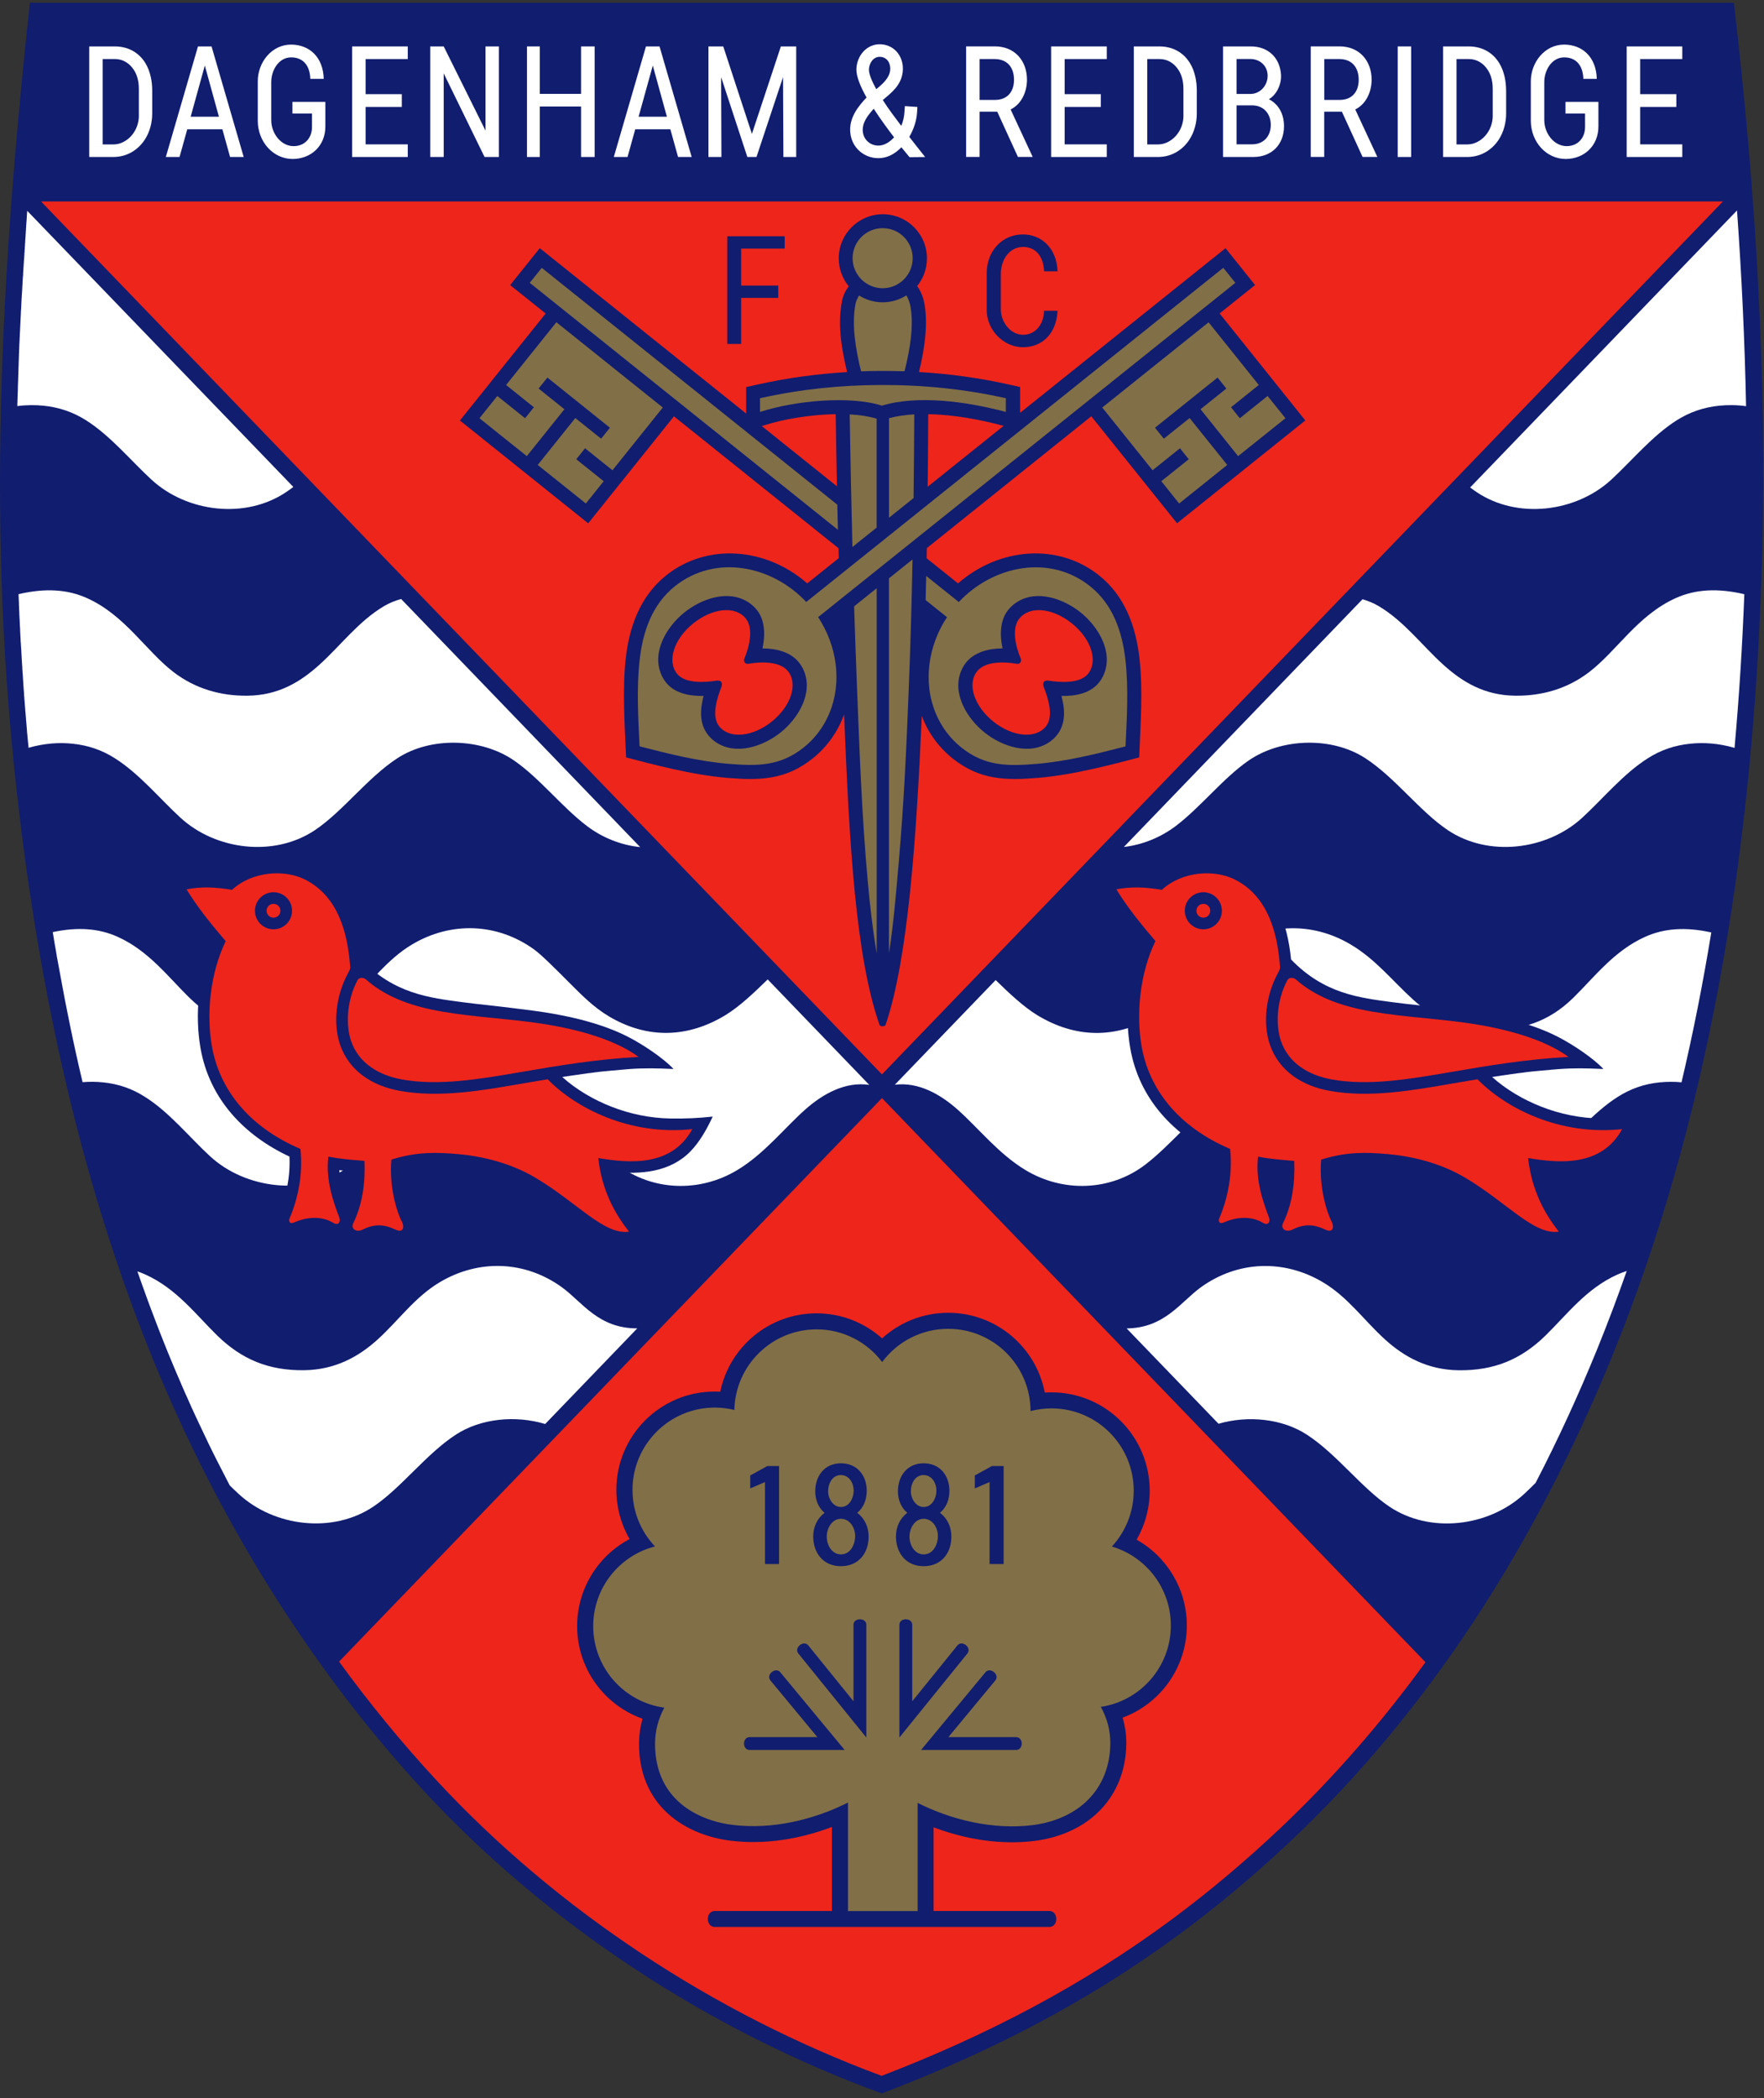 <?xml version="1.0" encoding="UTF-8"?>
<svg id="Layer_2" data-name="Layer 2" xmlns="http://www.w3.org/2000/svg" xmlns:xlink="http://www.w3.org/1999/xlink" viewBox="0 0 358.8 426.72">
  <rect x="0" y="0" width="358.8" height="426.72" fill="#333333" stroke="none"/>
  <defs>
    <style>
      .cls-1 {
        clip-path: url(#clippath);
      }

      .cls-2 {
        fill: none;
      }

      .cls-2, .cls-3, .cls-4, .cls-5, .cls-6, .cls-7 {
        stroke-width: 0px;
      }

      .cls-3 {
        fill: #111d6f;
      }

      .cls-3, .cls-4, .cls-5, .cls-6 {
        fill-rule: evenodd;
      }

      .cls-4, .cls-7 {
        fill: #fff;
      }

      .cls-5 {
        fill: #816f47;
      }

      .cls-6 {
        fill: #ee251b;
      }
    </style>
    <clipPath id="clippath">
      <rect class="cls-2" width="358.8" height="426.72"/>
    </clipPath>
  </defs>
  <g id="Layer_1-2" data-name="Layer 1">
    <g>
      <g class="cls-1">
        <path class="cls-3" d="m6.08.56h346.59c4.64,39.65,6.66,76.94,5.76,111.77-1.62,62.6-11.69,117.32-30.44,163.3-15.93,39.06-37.67,72.54-65.35,98.68-23.66,22.35-49.5,38.62-83.3,51.44-34.89-12.71-67.94-34.3-93.09-61.48-21.82-23.59-40.07-52.24-53.47-83.84-14.44-34.03-23.37-71.52-28.33-110.7C-1.93,119.3-1.5,70.72,6.08.56h0Z"/>
      </g>
      <path class="cls-6" d="m68.97,337.94c6.12,8.41,12.7,16.45,19.74,24.06,24.57,26.55,56.69,47.61,90.61,60.18,21.16-8.12,40.87-18.35,59.12-31.89,7.67-5.69,14.96-11.85,21.9-18.41,10.96-10.35,20.8-21.71,29.6-33.82l-110.55-114.73-110.43,114.61Z"/>
      <path class="cls-6" d="m179.39,218.51L350.45,40.97H8.34l171.05,177.54Z"/>
      <path class="cls-4" d="m352.81,152.1c-3.33-.96-6.32-1.12-8.98-.85-3.2.32-6.04,1.3-8.65,2.96-4.98,3.15-9.12,8.21-13.32,12.07-7.23,6.66-19.14,8.1-27.41,2.53-5.71-3.85-10.67-10.65-16.73-14.6-6.8-4.44-17.12-4.13-23.77.48-5.22,3.62-9.65,9.38-14.78,13.29-3,2.28-6.74,3.84-10.57,4.27l48.54-50.38c1.16.34,2.28.8,3.3,1.41,5.15,3.05,8.76,7.96,13.12,11.9,3.85,3.48,8.3,6.23,14.61,6.31,5.5.07,10.65-1.43,15.04-4.78,5.68-4.35,9.9-11.6,17.66-15.08,3.98-1.79,8.51-2.06,13.93-.78-.4,10.38-1.05,20.82-1.99,31.26h0Z"/>
      <path class="cls-4" d="m312.38,301.55c-.8.8-1.6,1.58-2.4,2.32-7.24,6.66-19.15,8.1-27.41,2.52-5.71-3.85-10.67-10.65-16.73-14.6-5.04-3.29-12.02-3.97-17.99-2.23l-18.69-19.39c7.73-.08,11-5.39,15.06-8.34,7.49-5.43,16.89-5.78,24.83-1.07,5.14,3.05,8.36,7.76,12.72,11.71,3.85,3.48,8.61,6.13,14.91,6.21,7.16.09,12.67-2.16,17.71-7.09,4.32-4.23,8.28-9.54,14.58-12.37.62-.28,1.26-.52,1.91-.73-1.88,5.35-3.88,10.65-6.01,15.9-3.77,9.24-7.93,18.32-12.52,27.18h0Z"/>
      <path class="cls-4" d="m342.04,220.12c-1.57-.15-3.06-.12-4.45.01-3.2.32-5.94,1.3-8.55,2.96-4.98,3.15-9.02,8.21-13.22,12.07-7.23,6.66-19.34,6.92-27.6,1.35-5.71-3.85-10.67-9.47-16.73-13.42-6.8-4.44-17.12-4.13-23.77.48-5.22,3.62-9.65,9.38-14.78,13.3-7.12,5.43-16.75,5.67-24.33,1.11-5.49-3.3-9.52-8.47-13.78-12.27-3.6-3.21-8.06-5.7-12.82-5.1l20.51-21.29c2.69,2.63,5.59,5.38,8.41,7.11,7.73,4.73,16,4.89,23.73.3,3.21-1.91,5.61-4.4,7.97-6.75,3.03-3.03,5.73-5.75,7.24-6.84,7.48-5.43,16.89-5.78,24.83-1.07,5.14,3.05,8.37,7.27,12.72,11.22,3.85,3.48,8.61,6.13,14.91,6.21,7.16.09,12.68-1.66,17.71-6.6,4.31-4.23,8.28-9.54,14.58-12.37,3.86-1.74,8.25-2.05,13.46-.89-1.68,10.24-3.68,20.42-6.06,30.5h0Z"/>
      <path class="cls-4" d="m355.16,82.61c-1.95-.27-3.76-.27-5.45-.1-3.2.32-6.04,1.31-8.65,2.96-4.98,3.15-9.12,8.21-13.32,12.08-7.23,6.66-19.14,8.1-27.41,2.52-.44-.29-.87-.61-1.3-.93l54.28-56.34c.95,13.25,1.58,26.53,1.84,39.81h0Z"/>
      <path class="cls-4" d="m5.85,152.07c3.29-.93,6.24-1.09,8.87-.82,3.2.32,6.04,1.3,8.64,2.96,4.98,3.15,9.12,8.21,13.32,12.07,7.23,6.66,19.14,8.1,27.41,2.53,5.71-3.85,10.67-10.65,16.73-14.6,6.8-4.44,17.12-4.13,23.77.48,5.22,3.62,9.64,9.38,14.78,13.29,3.07,2.34,6.91,3.91,10.84,4.3l-41.72-43.3-6.9-7.16c-1.23.34-2.41.82-3.49,1.46-5.15,3.05-8.76,7.96-13.12,11.9-3.85,3.48-8.3,6.23-14.61,6.31-5.5.07-10.65-1.43-15.04-4.78-5.68-4.35-9.9-11.6-17.66-15.08-3.97-1.78-8.49-2.06-13.9-.79l.02.49.02.37v.12s.04.83.04.83v.13s0,.01,0,.01v.11s.04.87.04.87v.09s.02.4.02.4l.02.49v.2s.02.29.02.29l.02.49.02.31v.03l.03.64.02.41v.07s.01.12.01.12l.04.7v.16s0,.03,0,.03l.02.46.03.49v.14s.02.35.02.35l.03.49v.25s.03.24.03.24l.03.49v.07s.03.42.03.42l.03.48.03.46v.03s.01.19.01.19l.04.71v.07s.01.08.01.08l.02.41.03.49.03.48h0s.03.5.03.5l.02.29v.2s.04.49.04.49v.08s.05.59.05.59l.04.64v.16s.01.02.01.02l.03.47.03.49.03.43v.06s.04.49.04.49v.05s.03.41.03.41v.03s.04.49.04.49l.02.34v.15s.05.49.05.49v.07s.07.87.07.87v.03s.04.49.04.49v.06s.02.2.02.2l.06.71v.17s.04.32.04.32l.04.49.02.28.02.21.04.49v.13s.04.36.04.36l.04.49.04.49h0s.04.49.04.49l.04.49v.11s.04.38.04.38l.05.49v.06s.04.43.04.43l.05.49.03.32.02.17.08.81v.11s.02.06.02.06Z"/>
      <path class="cls-4" d="m46.73,302.1c.61.61,1.23,1.2,1.84,1.76,7.24,6.66,19.15,8.1,27.41,2.52,5.71-3.85,10.67-10.65,16.73-14.6,5.09-3.32,12.16-3.99,18.18-2.17l18.73-19.45c-7.91.03-11.2-5.36-15.3-8.34-7.48-5.43-16.89-5.78-24.83-1.07-5.14,3.05-8.36,7.76-12.72,11.71-3.85,3.48-8.61,6.13-14.91,6.21-7.16.09-12.67-2.16-17.71-7.09-4.32-4.23-8.28-9.54-14.58-12.37-.53-.24-1.07-.45-1.62-.64l.11.32.33.94v.04s.13.32.13.32l.11.32.33.93.25.69.32.89.31.86.28.77.33.88.28.75c.13.35.27.7.4,1.05l.2.53c.15.39.3.78.44,1.16l.15.39c.18.46.35.91.53,1.37l.09.24c.19.47.38.94.56,1.41l.08.21c.2.49.39.98.59,1.47l.06.16c.21.5.41,1.01.62,1.51l.02.05.04.1c.21.51.42,1.02.64,1.53h0s.02.06.02.06c.22.53.45,1.06.67,1.59l.38.88.02.04.07.17.32.73h0s.38.91.38.91l.02.04.38.87.02.03v.03s.39.87.39.87l.02.04.38.84.02.05.35.8.06.12.05.12.16.36.16.36.03.07.14.29.16.36.03.06.14.3.33.72.04.08.13.28.24.51.15.32.28.59.18.37h0s.17.37.17.37l.02.05.15.31.17.36.17.36.14.3.03.06.17.36.03.05.26.55.05.11.17.36.17.36.18.36.02.03.3.62.03.06.53,1.07.36.71.36.71.18.35.02.03.33.66.04.07c.29.58.59,1.15.89,1.73l.18.35.18.36.18.35.02.03.35.68Z"/>
      <path class="cls-4" d="m16.81,220.09c1.46-.12,2.84-.09,4.15.04,3.2.32,5.94,1.3,8.55,2.96,4.98,3.15,9.02,8.21,13.22,12.07,7.23,6.66,19.34,8.1,27.6,2.53,5.71-3.85,10.67-10.65,16.73-14.6,6.8-4.44,17.12-4.13,23.77.48,5.22,3.62,9.65,9.38,14.78,13.3,7.12,5.43,16.75,5.67,24.33,1.11,5.49-3.3,9.52-8.47,13.78-12.27,3.67-3.27,8.23-5.79,13.09-5.07l-20.66-21.45c-2.73,2.66-5.67,5.47-8.54,7.23-7.73,4.73-16,4.89-23.73.3-3.21-1.91-5.61-4.4-7.97-6.75-3.03-3.03-5.73-5.75-7.23-6.84-7.48-5.43-16.9-5.78-24.83-1.07-5.14,3.05-8.36,7.76-12.72,11.71-3.85,3.48-8.6,6.13-14.91,6.21-7.16.09-12.67-2.16-17.72-7.09-4.32-4.23-8.28-9.54-14.58-12.37-3.8-1.71-8.1-2.04-13.19-.95l.02.12.21,1.25v.07s.09.48.09.48v.06s.2,1.1.2,1.1l.13.77.15.88v.06s.09.48.09.48l.09.48.16.87.02.09.09.48.03.18.14.77.09.48.09.48v.02s.16.85.16.85l.2,1.08.08.44.09.48.13.69.16.85.19.97.12.6c.08.39.16.77.23,1.16l.14.69.22,1.09.1.5c.09.44.18.88.27,1.32l.08.38c.1.46.2.92.29,1.38l.07.35c.09.44.19.88.29,1.32l.11.51c.1.44.2.88.29,1.33l.07.3c.11.48.22.96.32,1.45l.06.26c.12.5.23,1.01.35,1.51l.07.29c.11.49.23.97.34,1.46l.02.09.02.07Z"/>
      <path class="cls-4" d="m3.55,82.59c1.89-.25,3.65-.24,5.29-.08,3.2.32,6.04,1.31,8.65,2.96,4.98,3.15,9.12,8.21,13.32,12.08,7.23,6.66,19.14,8.1,27.41,2.52.49-.32.97-.67,1.44-1.04L5.54,42.88l-.05.62h0s-.04.62-.04.62v.04s-.04.59-.04.59v.05s-.05.57-.05.57v.07s-.04.55-.04.55v.09s-.04.53-.04.53v.11s-.04.52-.04.52v.12s-.04.5-.04.5v.14s-.05.64-.05.64l-.03.46v.18s-.04.44-.04.44v.19s-.04.43-.04.43v.21s-.04.41-.04.41v.23s-.04.39-.04.39v.25s-.04.38-.04.38v.26s-.04.36-.04.36l-.02.28-.02.34-.02.3-.02.32-.02.32-.02.31-.02.33-.02.29-.02.35v.27s-.04.37-.04.37l-.02.25-.02.39-.02.23-.02.4v.22s-.04.42-.04.42v.2s-.03.44-.03.44v.18s-.04.45-.04.45v.16s-.04.47-.04.47v.15s-.04.49-.04.49v.13s-.03.51-.03.51v.11s-.03.52-.03.52v.1s-.03.54-.03.54v.08s-.04.56-.04.56v.06l-.03.58v.04l-.03.59v.03l-.03.61h0s-.03.63-.03.63h0s-.03.62-.03.62v.02l-.03.6v.04s-.03.57-.03.57v.06s-.03.56-.03.56v.08s-.03.54-.03.54v.1s-.03.52-.03.52v.11s-.03.51-.03.51v.13s-.02.49-.02.49v.15s-.03.47-.03.47v.16s-.02.46-.02.46v.18s-.02.43-.02.43v.2s-.02.42-.02.42l-.02.62v.24s-.02.38-.02.38l-.02.6v.29s-.02.35-.02.35v.29s-.02.33-.02.33v.3s-.02.32-.02.32v.32s-.02.3-.02.3l-.04,1.24v.38s-.02.24-.02.24v.39s-.02.23-.02.23v.41s-.02.21-.02.21v.43s-.02.19-.02.19v.45s-.02.18-.02.18v.46s-.01.16-.01.16Z"/>
      <path class="cls-6" d="m45.89,191.39c-3.01-3.51-5.82-7.01-7.95-10.52,3-.57,5.7-.48,9.25.1,4.23-3.88,10.75-4.1,14.71-2.16,4.14,2.02,8.53,6.5,9.31,17.77l.66.38c-.51.29-.95.73-1.25,1.31-2.16,4.1-2.97,9.71-1.46,14.17,1.84,5.44,6.65,8.42,12.08,9.41,8.2,1.51,17.07-.1,25.18-1.5,1.66-.29,3.32-.57,4.98-.84,5.82,5.97,16.84,11.51,29.41,10.14-4.14,7.64-12.71,6.98-19.12,5.88.75,6.74,3.47,11.42,6.25,14.97-5.07.77-10.72-6.1-19.19-11.06-5.12-3-10.92-4.31-15.66-4.72-4.37-.37-8.41-.48-13.48,1.13-.49,5.48,1.1,10.68,2.13,12.61.52.97.39,2.41-1.28,1.63-2.24-1.03-4.09-1.3-6.71,0-1.28.63-2.45-.17-1.89-1.32,1.84-3.76,2.46-8.07,2.28-12.66-2.32-.19-5.03-.38-7.35-.87-.6,4.86,1.1,9.4,2.24,12.44.3.8-.19,1.68-1.25,1.03-2.38-1.44-5.38-1.23-7.98-.07-.92.41-1.12-.31-.93-.76,1.75-4.12,2.78-9,2.24-14.2-10.79-4.61-16.5-12.37-18-20.82-1.17-6.57-.4-14.83,2.8-21.45h0Zm9.74-9.93c2.09,0,3.77,1.69,3.77,3.77s-1.69,3.77-3.77,3.77-3.77-1.69-3.77-3.77,1.69-3.77,3.77-3.77h0Zm0,2.36c.78,0,1.41.63,1.41,1.41s-.63,1.41-1.41,1.41-1.41-.63-1.41-1.41.63-1.41,1.41-1.41h0Z"/>
      <path class="cls-6" d="m72.71,199.36c-2.36,4.48-2.29,9.42-1.32,12.31,1.58,4.66,5.78,7.02,10.27,7.85,7.56,1.39,15.89-.05,24.35-1.5,7.71-1.33,15.31-2.59,23.88-3.07-5.69-4.17-14.83-6.14-21.73-7.05-6.68-.88-14.12-1.23-20.58-2.62-5.56-1.2-9.86-3.16-13.11-6.06-.53-.47-1.43-.5-1.77.15h0Z"/>
      <path class="cls-3" d="m235.63,178.47c4.52-3.46,11.34-4.28,16.44-1.79,7.2,3.52,9.8,10.96,10.53,18.45,6.77,7.01,13.91,7.8,20.74,8.71,3.22.43,7.48.81,14.28,1.71,6.05.8,13.44,2.33,19.25,5.31,3.18,1.63,7.32,4.45,9.27,6.55-3.45-.16-6.11-.2-8.96.01l-.22.02h-.13s-.09.02-.09.02h-.21s-.04.02-.04.02l-.18.02h-.16s-.06.01-.06.01l-.22.02h-.07s-.14.02-.14.02h-.2s-.02.02-.02.02l-.21.02h-.1s-.11.02-.11.02l-.22.02h-.01l-.2.02h-.14s-.08.02-.08.02l-.21.02h-.05s-.04,0-.04,0l-.31.03-.26.02h-.08s-.34.04-.34.04h0l-.21.02h-.11s-.1.02-.1.02l-.21.02h-.02s-.19.02-.19.02h-.15s-.07.02-.07.02l-.22.02h-.06s-.16.02-.16.02l-.18.02h-.03s-.22.03-.22.03h-.09s-.12.02-.12.02l-.21.02-.21.03-.13.02h-.09s-.21.04-.21.04h-.03s-.18.03-.18.03l-.16.02h-.05s-.21.03-.21.03h-.07s-.14.03-.14.03l-.2.02h-.02s-.21.03-.21.03h-.1s-.11.03-.11.03l-.22.03h-.01l-.2.03-.14.02h-.07s-.21.04-.21.04h-.05s-.34.05-.34.05h-.04s-.22.04-.22.04h-.08s-.13.03-.13.03l-.21.03h0l-.21.03-.11.02h-.1s-.22.04-.22.04h-.02s-.19.03-.19.03l-.15.02h-.06s-.21.04-.21.04h-.06s-.15.03-.15.03l-.18.03h-.03s-.21.04-.21.04h-.09s-.12.03-.12.03l-.21.03h0l-.21.03-.13.02h-.09s-.21.05-.21.05h-.04s-.18.03-.18.03c2.87,2.58,6.41,4.63,9.93,6.01,3.87,1.53,7.98,2.36,12.12,2.43,2.84.05,5.75-.08,8.55-.39-1.17,2.5-2.62,5.13-4.58,7.12-4.1,4.15-9.95,4.72-15.81,4.09.82,3.61,2.35,6.8,4.59,9.86,1.01,1.38,2.09,2.7,3.14,4.04-1.89.61-3.84.81-5.71.68-3.06-.21-5.94-2.13-8.35-3.87-3.57-2.58-6.86-5.32-10.68-7.56-4.39-2.57-9.63-3.97-14.67-4.41-3.95-.34-7.28-.36-11.01.58-.02,1.8.18,3.61.54,5.35.28,1.35.75,3.12,1.4,4.34,1.69,3.18-.77,6.54-4.36,4.89-1.79-.82-2.87-.93-4.68-.04-1.68.82-3.82.58-4.9-1.07-.04-.06-.07-.11-.11-.17-.91.45-2.09.45-3.24-.24-1.75-1.06-4.01-.73-5.79.07-2.73,1.23-5.16-1.26-4.07-3.84,1.57-3.7,2.36-7.69,2.16-11.69-9.2-4.3-16.25-11.68-18.07-21.99-1.22-6.89-.41-14.91,2.36-21.47-2.59-3.06-5.13-6.27-7.2-9.69l-1.77-2.91,3.35-.63c3.11-.59,5.95-.5,8.99-.07h0Zm24.18,66.87c.74-2.27,1.06-4.68,1.11-7.07-.92-.08-1.84-.17-2.76-.28.11,2.52.8,4.96,1.65,7.36h0Z"/>
      <path class="cls-6" d="m235.02,191.39c-3.01-3.51-5.82-7.01-7.95-10.52,3.01-.57,5.7-.48,9.25.1,4.24-3.88,10.74-4.1,14.71-2.16,4.09,2,8.41,6.38,9.28,17.3.03.43.1.65.01.95-.1.34-.36.76-.57,1.2-2.16,4.1-2.97,9.71-1.46,14.17,1.84,5.44,6.65,8.42,12.08,9.41,8.2,1.51,17.07-.1,25.18-1.5,1.66-.29,3.32-.57,4.98-.84,5.82,5.97,16.84,11.51,29.41,10.14-4.14,7.64-12.71,6.98-19.12,5.88.75,6.74,3.47,11.42,6.24,14.97-5.07.77-10.72-6.1-19.19-11.06-5.12-3-10.91-4.31-15.66-4.72-4.37-.37-8.41-.48-13.48,1.13-.48,5.48,1.11,10.68,2.13,12.61.51.97.39,2.41-1.28,1.63-2.24-1.03-4.09-1.3-6.72,0-1.28.63-2.45-.17-1.89-1.32,1.84-3.76,2.46-8.07,2.28-12.66-2.32-.19-5.03-.38-7.35-.87-.6,4.86,1.1,9.4,2.23,12.44.3.8-.19,1.68-1.25,1.03-2.37-1.44-5.38-1.23-7.98-.07-.92.41-1.12-.31-.93-.76,1.75-4.12,2.78-9,2.24-14.2-10.8-4.61-16.5-12.37-18-20.82-1.16-6.57-.39-14.83,2.8-21.45h0Zm9.74-9.93c2.08,0,3.77,1.69,3.77,3.77s-1.69,3.77-3.77,3.77-3.77-1.69-3.77-3.77,1.69-3.77,3.77-3.77h0Zm0,2.36c.78,0,1.41.63,1.41,1.41s-.63,1.41-1.41,1.41-1.41-.63-1.41-1.41.63-1.41,1.41-1.41h0Z"/>
      <path class="cls-6" d="m261.84,199.36c-2.36,4.48-2.29,9.42-1.31,12.31,1.57,4.66,5.78,7.02,10.27,7.85,7.57,1.39,15.89-.05,24.36-1.5,7.71-1.33,15.31-2.59,23.87-3.07-5.69-4.17-14.83-6.14-21.72-7.05-6.68-.88-14.12-1.23-20.59-2.62-5.56-1.2-9.85-3.16-13.11-6.06-.52-.47-1.43-.5-1.77.15h0Z"/>
      <path class="cls-3" d="m46.49,178.47c4.52-3.46,11.34-4.28,16.44-1.79,7.21,3.52,9.81,10.96,10.53,18.45,6.76,7.01,13.91,7.8,20.74,8.71,3.22.43,7.48.81,14.28,1.71,6.05.8,13.44,2.33,19.25,5.31,3.19,1.63,7.32,4.45,9.27,6.55-3.45-.16-6.11-.2-8.96.01l-.21.02h-.12s-.09.02-.09.02h-.21s-.04.02-.04.02l-.18.02h-.16s-.05.01-.05.01l-.22.02h-.07s-.15.02-.15.02h-.19s-.02.02-.02.02l-.21.02h-.11s-.11.02-.11.02l-.22.02h-.01l-.2.02h-.14s-.08.02-.08.02l-.21.02h-.05s-.03,0-.03,0l-.3.03h-.05s-.22.02-.22.02h-.08s-.34.04-.34.04h-.01l-.22.02h-.11s-.1.02-.1.02l-.21.02h-.02s-.19.02-.19.02h-.14s-.07.02-.07.02l-.22.02h-.06s-.16.02-.16.02l-.18.02h-.03s-.21.03-.21.03h-.09s-.12.02-.12.02l-.21.02h0l-.21.03-.13.02h-.09s-.22.04-.22.04h-.03s-.18.03-.18.03l-.16.02h-.05s-.21.03-.21.03h-.07s-.14.03-.14.03l-.19.02h-.02s-.21.03-.21.03h-.11s-.11.03-.11.03l-.22.03h-.01l-.2.03-.14.02h-.08s-.21.04-.21.04h-.05s-.16.03-.16.03l-.17.02h-.04s-.21.04-.21.04h-.08s-.13.03-.13.03l-.21.03h0l-.21.03-.12.02h-.1s-.21.04-.21.04h-.03s-.19.03-.19.03l-.15.02h-.07s-.21.04-.21.04h-.06s-.16.03-.16.03l-.18.03h-.03s-.22.04-.22.04h-.09s-.12.03-.12.03l-.21.03h0l-.21.03-.12.02h-.09s-.21.05-.21.05h-.04s-.18.03-.18.03c2.87,2.58,6.41,4.63,9.93,6.01,3.88,1.53,7.98,2.36,12.12,2.43,2.84.05,5.75-.08,8.55-.39-1.17,2.5-2.62,5.13-4.57,7.12-4.1,4.15-9.95,4.72-15.81,4.09.82,3.61,2.35,6.8,4.59,9.86,1.01,1.38,2.09,2.7,3.15,4.04-1.9.61-3.84.81-5.71.68-3.06-.21-5.94-2.13-8.34-3.87-3.57-2.58-6.86-5.32-10.69-7.56-4.39-2.57-9.62-3.97-14.67-4.41-3.95-.34-7.28-.36-11.01.58-.02,1.8.18,3.61.54,5.35.28,1.35.75,3.12,1.4,4.34,1.69,3.18-.77,6.54-4.35,4.89-1.79-.82-2.88-.93-4.69-.04-1.67.82-3.82.58-4.9-1.07-.04-.06-.07-.11-.1-.17-.91.45-2.09.45-3.24-.24-1.75-1.06-4.01-.73-5.79.07-2.73,1.23-5.16-1.26-4.07-3.84,1.57-3.7,2.36-7.69,2.17-11.69-9.2-4.3-16.25-11.68-18.08-21.99-1.22-6.89-.41-14.91,2.36-21.47-2.59-3.06-5.13-6.27-7.2-9.69l-1.76-2.91,3.34-.63c3.11-.59,5.95-.5,8.99-.07h0Zm24.19,66.87c.74-2.27,1.05-4.68,1.1-7.07-.92-.08-1.84-.17-2.76-.28.11,2.52.81,4.96,1.65,7.36h0Z"/>
      <path class="cls-6" d="m45.89,191.39c-3.01-3.51-5.82-7.01-7.95-10.52,3-.57,5.7-.48,9.25.1,4.23-3.88,10.75-4.1,14.71-2.16,4.08,2,8.41,6.38,9.28,17.3.04.43.1.65.01.95-.1.34-.36.76-.57,1.2-2.16,4.1-2.97,9.71-1.46,14.17,1.84,5.44,6.65,8.42,12.08,9.41,8.2,1.51,17.07-.1,25.18-1.5,1.66-.29,3.32-.57,4.98-.84,5.82,5.97,16.84,11.51,29.41,10.14-4.14,7.64-12.71,6.98-19.12,5.88.75,6.74,3.47,11.42,6.25,14.97-5.07.77-10.72-6.1-19.19-11.06-5.12-3-10.92-4.31-15.66-4.72-4.37-.37-8.41-.48-13.48,1.13-.49,5.48,1.1,10.68,2.13,12.61.52.97.39,2.41-1.28,1.63-2.24-1.03-4.09-1.3-6.71,0-1.28.63-2.45-.17-1.89-1.32,1.84-3.76,2.46-8.07,2.28-12.66-2.32-.19-5.03-.38-7.35-.87-.6,4.86,1.1,9.4,2.24,12.44.3.8-.19,1.68-1.25,1.03-2.38-1.44-5.38-1.23-7.98-.07-.92.41-1.12-.31-.93-.76,1.75-4.12,2.78-9,2.24-14.2-10.79-4.61-16.5-12.37-18-20.82-1.17-6.57-.4-14.83,2.8-21.45h0Zm9.74-9.93c2.09,0,3.77,1.69,3.77,3.77s-1.69,3.77-3.77,3.77-3.77-1.69-3.77-3.77,1.69-3.77,3.77-3.77h0Zm0,2.36c.78,0,1.41.63,1.41,1.41s-.63,1.41-1.41,1.41-1.41-.63-1.41-1.41.63-1.41,1.41-1.41h0Z"/>
      <path class="cls-6" d="m72.71,199.36c-2.36,4.48-2.29,9.42-1.32,12.31,1.58,4.66,5.78,7.02,10.27,7.85,7.56,1.39,15.89-.05,24.35-1.5,7.71-1.33,15.31-2.59,23.88-3.07-5.69-4.17-14.83-6.14-21.73-7.05-6.68-.88-14.12-1.23-20.58-2.62-5.56-1.2-9.86-3.16-13.11-6.06-.53-.47-1.43-.5-1.77.15h0Z"/>
      <path class="cls-3" d="m231.19,313.14c6.2,3.48,10.21,10.09,10.21,17.44,0,8.5-5.35,15.91-13.06,18.75.49,1.65.75,3.36.75,5.1,0,5.96-2.29,11.41-6.93,15.2-3.31,2.69-7.47,4.23-11.67,4.76-6.88.87-14.07-.28-20.6-2.76v17.02h23.55c1.87,0,1.87,3.25,0,3.25h-68.06c-1.87,0-1.87-3.25,0-3.25h23.84v-17.09c-6.54,2.49-13.74,3.65-20.64,2.79-4.99-.62-10-2.64-13.55-6.3-3.61-3.72-5.13-8.59-5.05-13.71.02-1.63.27-3.24.71-4.79-7.83-2.77-13.3-10.25-13.3-18.84,0-7.54,4.23-14.3,10.67-17.7-1.75-3.01-2.69-6.46-2.69-10.01,0-11.04,8.95-19.99,19.99-19.99.38,0,.76.01,1.14.03,1.88-9.12,9.95-15.94,19.58-15.94,4.98,0,9.7,1.84,13.33,5.1,3.65-3.33,8.42-5.21,13.46-5.21,9.75,0,17.87,6.99,19.64,16.23.45-.03.9-.05,1.35-.05,11.03,0,19.99,8.95,19.99,19.99,0,3.54-.93,6.96-2.66,9.98h0Z"/>
      <path class="cls-5" d="m166.08,270.36c5.45,0,10.3,2.61,13.35,6.65,3.05-4.11,7.94-6.76,13.44-6.76,9.24,0,16.73,7.49,16.74,16.73,1.36-.35,2.78-.55,4.25-.55,9.24,0,16.74,7.5,16.74,16.74,0,4.38-1.68,8.37-4.44,11.36,6.93,2.05,11.99,8.46,11.99,16.06,0,8.39-6.18,15.35-14.24,16.55,1.22,2.21,1.93,4.68,1.93,7.3,0,5.34-2.1,9.72-5.73,12.68-2.65,2.16-6.16,3.57-10.02,4.06-8.13,1.02-16.57-1.06-23.44-4.51v22h-14.17v-22.07c-6.88,3.46-15.34,5.55-23.49,4.54-4.65-.58-8.82-2.45-11.61-5.34-2.79-2.89-4.21-6.79-4.14-11.41.03-2.53.72-4.94,1.88-7.09-8.17-1.11-14.46-8.11-14.46-16.58,0-7.8,5.34-14.36,12.56-16.21-2.84-3-4.57-7.04-4.57-11.5,0-9.24,7.5-16.74,16.74-16.74,1.37,0,2.71.17,3.98.48.19-9.08,7.61-16.39,16.73-16.39h0Z"/>
      <path class="cls-3" d="m206.69,353.29h-13.79l9.55-11.53c.96-1.16-1.05-2.82-2.01-1.66l-13.09,15.8h19.34c1.5,0,1.5-2.6,0-2.6h0Z"/>
      <path class="cls-3" d="m194.74,334.64l-9.19,11.36v-15.55c0-1.5-2.61-1.5-2.61,0v22.92l2.61-3.23,11.22-13.86c.94-1.17-1.08-2.81-2.03-1.64h0Z"/>
      <path class="cls-3" d="m152.46,353.29h13.79l-9.55-11.53c-.96-1.16,1.05-2.82,2.01-1.66l13.09,15.8h-19.34c-1.5,0-1.5-2.6,0-2.6h0Z"/>
      <path class="cls-3" d="m164.41,334.64l9.19,11.36v-15.55c0-1.5,2.61-1.5,2.61,0v22.92l-2.61-3.23-11.22-13.86c-.94-1.17,1.08-2.81,2.03-1.64h0Z"/>
      <path class="cls-3" d="m249.26,50.46l6.02,7.51-7.21,5.78,17.43,21.76-26.09,20.91-17.44-21.76-33.45,26.81-.04,2.07,6.38,5.11c8.34-7.3,20.35-8.3,28.7-1.62,5.32,4.26,7.51,10.5,8.23,17.03.69,6.27.2,13.23-.08,19.98-5.04,1.31-13.23,3.56-20.67,4.17-6.44.53-11.79.44-17.29-3.97-2.91-2.33-5-5.32-6.26-8.63-1.1,25.45-2.86,49.64-7.36,62.82-.13.39-1.1.39-1.24,0-4.86-13.96-6.13-36.75-7.2-63.13-1.25,3.44-3.38,6.54-6.38,8.94-5.5,4.41-10.85,4.5-17.3,3.97-7.43-.61-15.62-2.86-20.66-4.17-.29-6.75-.77-13.72-.09-19.98.72-6.54,2.91-12.77,8.23-17.03,8.34-6.68,20.36-5.68,28.7,1.62l6.42-5.14-.05-2.01-33.48-26.83-17.44,21.76-26.09-20.91,17.44-21.76-7.22-5.78,6.02-7.51,41.98,33.64v-5.39l2.24-.5c6.03-1.35,12.14-2.18,18.29-2.55-1.3-5.42-1.89-10.01-1.04-14.44.22-1.15.77-2.2,1.37-3.01-1.27-1.55-2.03-3.53-2.03-5.68,0-4.95,4.02-8.97,8.97-8.97s8.97,4.02,8.97,8.97c0,2.14-.75,4.1-2,5.64.63.85,1.18,2.02,1.46,3.46.72,3.72.26,8.58-1.08,14.02,6.16.36,12.29,1.2,18.34,2.55l2.23.5v5.25l41.81-33.5Zm-94.31,36.2l15.29,12.25c-.1-4.89-.19-9.79-.26-14.68-5.15.08-10.72,1.03-14.5,2.26l-.53.17Zm33.75,12.32l15.44-12.37-.29-.07c-4.38-1.18-9.85-2.22-15.05-2.31-.02,5.04-.05,9.94-.11,14.76h0Zm18.61,26.84c-1.63,2.03-.68,5.85.34,8.19.14.64-.23,1.09-.85.99-2.58-.46-6.41-.53-8.04,1.5-2.12,2.64-.58,7.15,3.28,10.25,3.86,3.1,8.59,3.61,10.71.97,1.61-2.01.48-5.63-.49-8.11-.24-.91.15-1.24.96-1.19,2.62.42,6.51.59,8.09-1.38,2.12-2.65.58-7.15-3.28-10.25-3.86-3.1-8.53-3.69-10.71-.97h0Zm-55.6,0c1.63,2.03.68,5.85-.34,8.19-.14.64.23,1.09.86.99,2.57-.46,6.41-.53,8.04,1.5,2.12,2.64.58,7.15-3.28,10.25-3.86,3.1-8.59,3.61-10.71.97-1.61-2.01-.48-5.63.49-8.11.24-.91-.16-1.24-.96-1.19-2.62.42-6.51.59-8.09-1.38-2.12-2.65-.58-7.15,3.28-10.25,3.87-3.1,8.53-3.69,10.72-.97h0Z"/>
      <path class="cls-5" d="m248.82,54.47l2.45,3.05-84.86,67.99c3.78,5.76,4.97,13.16,2.25,19.63-1.13,2.69-2.88,5.03-5.16,6.86-4.79,3.84-9.44,3.83-15.27,3.35-6.12-.5-12.19-2.02-18.14-3.56-.28-5.77-.63-11.75,0-17.44.63-5.78,2.49-11.36,7.17-15.11,8.32-6.66,19.85-4.16,26.73,3.19l84.83-67.97Zm-93.73,77.4c2.86.01,5.74.76,7.41,2.85.41.51.75,1.08,1,1.68,1.95,4.62-1.17,9.73-4.73,12.57-3.55,2.85-9.22,4.78-13.31,1.87-.54-.38-1.01-.83-1.42-1.34-1.82-2.27-1.66-5.18-.93-7.96-2.93.06-5.91-.57-7.63-2.72-.41-.51-.75-1.08-1-1.68-1.94-4.63,1.17-9.73,4.72-12.58,3.46-2.77,8.82-4.71,12.93-2.13.69.43,1.3.98,1.81,1.61,1.64,2.04,1.76,5.03,1.15,7.83h0Z"/>
      <path class="cls-5" d="m245.84,65.54l-21.64,17.34,10.23,12.76,5.58-4.47,1.78,2.23-5.58,4.47,3.63,4.53,9.78-7.84-7.65-9.54-5.25,4.2-1.79-2.23,12.72-10.2,1.79,2.23-5.25,4.21,7.64,9.54,9.63-7.71-3.63-4.53-5.65,4.53-1.79-2.23,5.65-4.53-10.23-12.77Z"/>
      <path class="cls-5" d="m110.2,54.47l-2.45,3.05,62.68,50.23c-.04-1.7-.08-3.41-.12-5.11l-60.12-48.17Zm78.08,67.58l4.33,3.47c-3.78,5.76-4.96,13.16-2.25,19.63,1.13,2.69,2.88,5.03,5.16,6.86,4.79,3.84,9.43,3.84,15.27,3.35,6.11-.5,12.19-2.02,18.14-3.56.28-5.77.63-11.75,0-17.44-.64-5.78-2.5-11.36-7.18-15.11-8.31-6.66-19.85-4.16-26.73,3.19l-6.63-5.31c-.04,1.64-.08,3.29-.12,4.92h0Zm15.65,9.82c-2.86.01-5.73.76-7.41,2.85-.41.51-.75,1.08-1,1.68-1.95,4.62,1.18,9.73,4.73,12.57,3.56,2.85,9.22,4.78,13.31,1.87.54-.38,1.02-.83,1.42-1.34,1.82-2.27,1.67-5.18.92-7.96,2.93.06,5.91-.57,7.63-2.72.41-.51.75-1.08,1-1.68,1.94-4.63-1.18-9.73-4.73-12.58-3.46-2.77-8.82-4.71-12.92-2.13-.69.43-1.3.98-1.81,1.61-1.64,2.04-1.76,5.03-1.15,7.83h0Z"/>
      <path class="cls-5" d="m113.17,65.54l21.64,17.34-10.23,12.76-5.58-4.47-1.79,2.23,5.58,4.47-3.63,4.53-9.79-7.84,7.65-9.54,5.25,4.2,1.79-2.23-12.72-10.2-1.79,2.23,5.25,4.21-7.65,9.54-9.63-7.71,3.63-4.53,5.65,4.53,1.79-2.23-5.65-4.53,10.23-12.77Z"/>
      <path class="cls-5" d="m154.59,80.99c8.22-1.84,16.36-2.66,24.44-2.69,8.6-.04,17.12.8,25.56,2.69v2.79c-8.07-2.16-17.99-3.47-25.21-1.28-6.44-2.06-17.63-1.05-24.79,1.28v-2.79Z"/>
      <path class="cls-5" d="m172.83,84.28c.14,8.99.32,17.98.55,26.97l4.93-3.95v-22.15c-1.59-.48-3.46-.76-5.48-.87h0Zm.9,39.03c.17,5.45.36,10.89.58,16.34.51,13.1.99,26.29,2.17,39.35.45,4.98,1.01,9.98,1.84,14.91v-74.28l-4.59,3.68Zm7.09,70.51c.98-6.28,1.45-12.29,2-18.62,1.02-11.58,1.56-23.25,2.01-34.85.36-8.86.61-17.71.78-26.57l-4.8,3.84v76.19Zm5-92.53c.07-5.67.12-11.34.14-17.02-1.81.11-3.54.35-5.14.78v20.25l5-4.01Z"/>
      <path class="cls-5" d="m179.53,46.4c3.38,0,6.11,2.74,6.11,6.11s-2.74,6.11-6.11,6.11-6.11-2.74-6.11-6.11,2.73-6.11,6.11-6.11h0Z"/>
      <path class="cls-5" d="m183.98,75.51c1.14-4.45,1.94-9.46,1.18-13.34-.1-.5-.39-1.43-.8-2.1-1.39.89-3.05,1.41-4.83,1.41s-3.4-.51-4.79-1.38c-.35.55-.63,1.19-.72,1.65-.83,4.3,0,9.2,1.12,13.77,1.29-.05,2.58-.07,3.87-.08,1.66,0,3.31.02,4.96.07h0Z"/>
      <path class="cls-4" d="m30.96,18.36c0-1.74-.36-3.83-1.37-5.49-1.21-2.01-3.32-3.43-6.25-3.43h-5.19v22.49h4.89c2.85,0,5.05-1.49,6.37-3.46,1.09-1.64,1.55-3.61,1.55-5.34v-4.77Zm-2.71,5.13c0,1.52-.53,3.03-1.59,4.19-.88.96-2.16,1.69-3.53,1.69h-2.25V12.01h2.54c1.51,0,2.92.81,3.83,2.24.62.98.99,2.19.99,3.84v5.39Z"/>
      <path class="cls-4" d="m243.43,18.36c0-1.74-.36-3.83-1.37-5.49-1.21-2.01-3.32-3.43-6.25-3.43h-5.19v22.49h4.9c2.85,0,5.05-1.49,6.36-3.46,1.09-1.64,1.55-3.61,1.55-5.34v-4.77Zm-2.71,5.13c0,1.52-.53,3.03-1.59,4.19-.88.96-2.16,1.69-3.53,1.69h-2.25V12.01h2.54c1.51,0,2.93.81,3.83,2.24.62.98.99,2.19.99,3.84v5.39Z"/>
      <path class="cls-4" d="m306.34,18.36c0-1.74-.36-3.83-1.37-5.49-1.21-2.01-3.32-3.43-6.25-3.43h-5.19v22.49h4.9c2.85,0,5.05-1.49,6.37-3.46,1.09-1.64,1.55-3.61,1.55-5.34v-4.77Zm-2.71,5.13c0,1.52-.53,3.03-1.59,4.19-.88.96-2.16,1.69-3.53,1.69h-2.25V12.01h2.54c1.51,0,2.93.81,3.83,2.24.62.98.99,2.19.99,3.84v5.39Z"/>
      <path class="cls-4" d="m49.57,31.93l-6.54-22.49h-2.76l-6.54,22.49h2.79l1.57-5.64h7.14l1.57,5.64h2.79Zm-7.91-18.6l2.87,10.41h-5.75l2.88-10.41Z"/>
      <path class="cls-4" d="m318.43,23.09h3.97v2.73c0,2.29-1.51,3.9-3.74,3.9-2.56,0-4.55-2.57-4.55-5.31v-7.73c0-2.35,1.49-5.01,4.05-5.01,2.22,0,3.79,1.39,3.9,4.37h2.73c-.12-4.49-2.98-6.97-6.65-6.97-3.96,0-6.77,3.63-6.77,7.46v8.01c0,4.31,3.14,7.79,7.09,7.79,3.73,0,6.66-2.66,6.66-6.6v-5.01h-6.7v2.38Z"/>
      <path class="cls-4" d="m59.49,23.09h3.97v2.73c0,2.29-1.51,3.9-3.74,3.9-2.56,0-4.55-2.57-4.55-5.31v-7.73c0-2.35,1.49-5.01,4.05-5.01,2.22,0,3.79,1.39,3.9,4.37h2.73c-.12-4.49-2.98-6.97-6.65-6.97-3.96,0-6.77,3.63-6.77,7.46v8.01c0,4.31,3.14,7.79,7.09,7.79,3.74,0,6.66-2.66,6.66-6.6v-5.01h-6.7v2.38Z"/>
      <path class="cls-4" d="m82.94,12.01v-2.57h-11.32v22.49h11.32v-2.57h-8.57v-7.61h7.36v-2.6h-7.36v-7.14h8.57Z"/>
      <path class="cls-4" d="m225.12,12.01v-2.57h-11.32v22.49h11.32v-2.57h-8.57v-7.61h7.36v-2.6h-7.36v-7.14h8.57Z"/>
      <path class="cls-4" d="m342.18,12.01v-2.57h-11.31v22.49h11.31v-2.57h-8.57v-7.61h7.36v-2.6h-7.36v-7.14h8.57Z"/>
      <path class="cls-4" d="m98.75,9.44v17.12l-8.5-17.12h-2.74v22.49h2.74V14.92l8.31,17.01h2.92V9.44h-2.73Z"/>
      <path class="cls-4" d="m118.19,19.09h-8.39v-9.65h-2.61v22.49h2.61v-10.27h8.39v10.27h2.76V9.44h-2.76v9.65Z"/>
      <path class="cls-4" d="m140.69,31.93l-6.54-22.49h-2.76l-6.54,22.49h2.79l1.57-5.64h7.14l1.57,5.64h2.78Zm-7.91-18.6l2.87,10.41h-5.76l2.89-10.41Z"/>
      <path class="cls-4" d="m161.94,9.44h-3.11l-5.89,17.79-5.83-17.79h-3.01v22.49h2.64l-.06-16.24,5.33,16.24h1.86l5.4-16.24.07,16.24h2.61V9.44Z"/>
      <path class="cls-4" d="m210.06,31.93l-4.5-9.67c2.19-1.07,3.32-3.52,3.33-6.04,0-3.86-2.5-6.79-6.54-6.79h-5.84v22.49h2.74v-9.21h3.59l4.21,9.21h3.01Zm-7.76-19.92c2.58,0,3.95,1.7,3.95,4.22s-1.44,4.09-3.85,4.09h-3.15v-8.31h3.05Z"/>
      <path class="cls-4" d="m280.16,31.93l-4.5-9.67c2.18-1.07,3.32-3.52,3.33-6.04,0-3.86-2.5-6.79-6.54-6.79h-5.84v22.49h2.74v-9.21h3.59l4.21,9.21h3.01Zm-7.75-19.92c2.58,0,3.95,1.7,3.95,4.22s-1.44,4.09-3.85,4.09h-3.15v-8.31h3.05Z"/>
      <path class="cls-4" d="m258.09,20.18c1.61-.93,2.57-3.06,2.47-4.92-.19-3.54-2.65-5.82-6.13-5.82h-5.66v22.49h6.16c3.78,0,6.24-2.58,6.24-6.26,0-2.47-1.08-4.46-3.07-5.49h0Zm-3.77-8.18c1.95,0,3.52,1.39,3.52,3.41s-1.55,3.7-3.52,3.7h-2.8v-7.11h2.8Zm-2.8,17.35v-7.92h3.17c2.34,0,3.79,1.7,3.79,3.98s-1.45,3.94-3.79,3.94h-3.17Z"/>
      <rect class="cls-7" x="284.29" y="9.44" width="2.74" height="22.49"/>
      <path class="cls-4" d="m183.34,29.96c-1.13,1.16-2.5,2-4.03,2.17-3.04.34-5.79-1.68-6.3-4.7-.47-2.78.95-5.07,2.74-7.05.16-.18.34-.36.51-.54-1.25-2.23-2.1-4.29-2.07-5.77.07-2.74,2.13-5.22,5-5.06,2.96.16,4.76,2.79,4.42,5.63-.33,2.72-2.21,4.16-4.05,5.7,1.13,1.8,2.48,3.55,3.75,5.25.43-.96.59-1.93.65-2.73l.09-1.28,2.55.17-.08,1.28c-.11,1.52-.66,3.27-1.57,4.81.85,1.08,2.36,3.03,3.23,4.1l-3.18.03c-.73-.9-.92-1.1-1.65-2.01h0Zm-1.49-2.04c-1.34-1.75-2.83-3.79-4.13-5.8-1.21,1.34-2.52,2.97-2.19,4.88.29,1.69,1.8,2.77,3.49,2.59,1.02-.12,2.05-.77,2.83-1.66h0Zm-3.61-9.79c1.27-1.03,2.63-2.24,2.82-3.8.16-1.36-.55-2.69-2.02-2.77-1.41-.08-2.26,1.3-2.3,2.57-.02.95.66,2.48,1.49,4h0Z"/>
      <path class="cls-3" d="m155.6,301.42l-3,1.29v-2.64l3.48-1.91h2.38v19.93h-2.86v-16.67Zm45.68,0l-3,1.29v-2.64l3.48-1.91h2.38v19.93h-2.86v-16.67Zm-26.91,6.25c1.53,1.18,2.31,2.91,2.31,4.84,0,3.42-2.09,6.02-5.64,6.02s-5.63-2.64-5.63-6.07c0-1.91.79-3.62,2.3-4.79-1.29-1.09-1.89-2.69-1.89-4.37,0-3.15,1.92-5.7,5.22-5.7s5.25,2.46,5.25,5.59c0,1.73-.57,3.36-1.92,4.48h0Zm-3.33-7.68c-1.77,0-2.6,1.76-2.6,3.31,0,1.45.98,3.19,2.6,3.19,1.73,0,2.6-1.84,2.6-3.35s-.92-3.14-2.6-3.14h0Zm0,16.14c1.95,0,2.9-2.03,2.9-3.73s-1.07-3.51-2.9-3.51-2.88,1.95-2.88,3.62,1.01,3.62,2.88,3.62h0Zm20.16-8.46c1.54,1.18,2.31,2.91,2.31,4.84,0,3.42-2.09,6.02-5.64,6.02s-5.63-2.64-5.63-6.07c0-1.91.78-3.62,2.3-4.79-1.29-1.09-1.9-2.69-1.9-4.37,0-3.15,1.92-5.7,5.22-5.7s5.25,2.46,5.25,5.59c0,1.73-.57,3.36-1.92,4.48h0Zm-3.33-7.68c-1.77,0-2.6,1.76-2.6,3.31,0,1.45.98,3.19,2.6,3.19,1.73,0,2.6-1.84,2.6-3.35s-.92-3.14-2.6-3.14h0Zm0,16.14c1.95,0,2.9-2.03,2.9-3.73s-1.07-3.51-2.9-3.51-2.88,1.95-2.88,3.62,1.01,3.62,2.88,3.62h0Z"/>
      <path class="cls-3" d="m159.61,48.05h-11.68v21.9h2.82v-9.37h7.54v-2.5h-7.54v-7.52h8.85v-2.5Z"/>
      <path class="cls-3" d="m208.1,68.09c-2.51,0-4.53-2.5-4.53-5.19v-7.2c0-2.84,1.72-5.48,4.53-5.48,2.25,0,4.12,1.54,4.27,4.96h2.74c-.2-4.84-3.37-7.5-7.05-7.5-4.37,0-7.36,3.53-7.36,7.86v7.51c0,4.16,3.51,7.57,7.36,7.57s6.8-2.66,7.05-7.41h-2.74c-.11,3.11-2.04,4.88-4.27,4.88h0Z"/>
    </g>
  </g>
</svg>